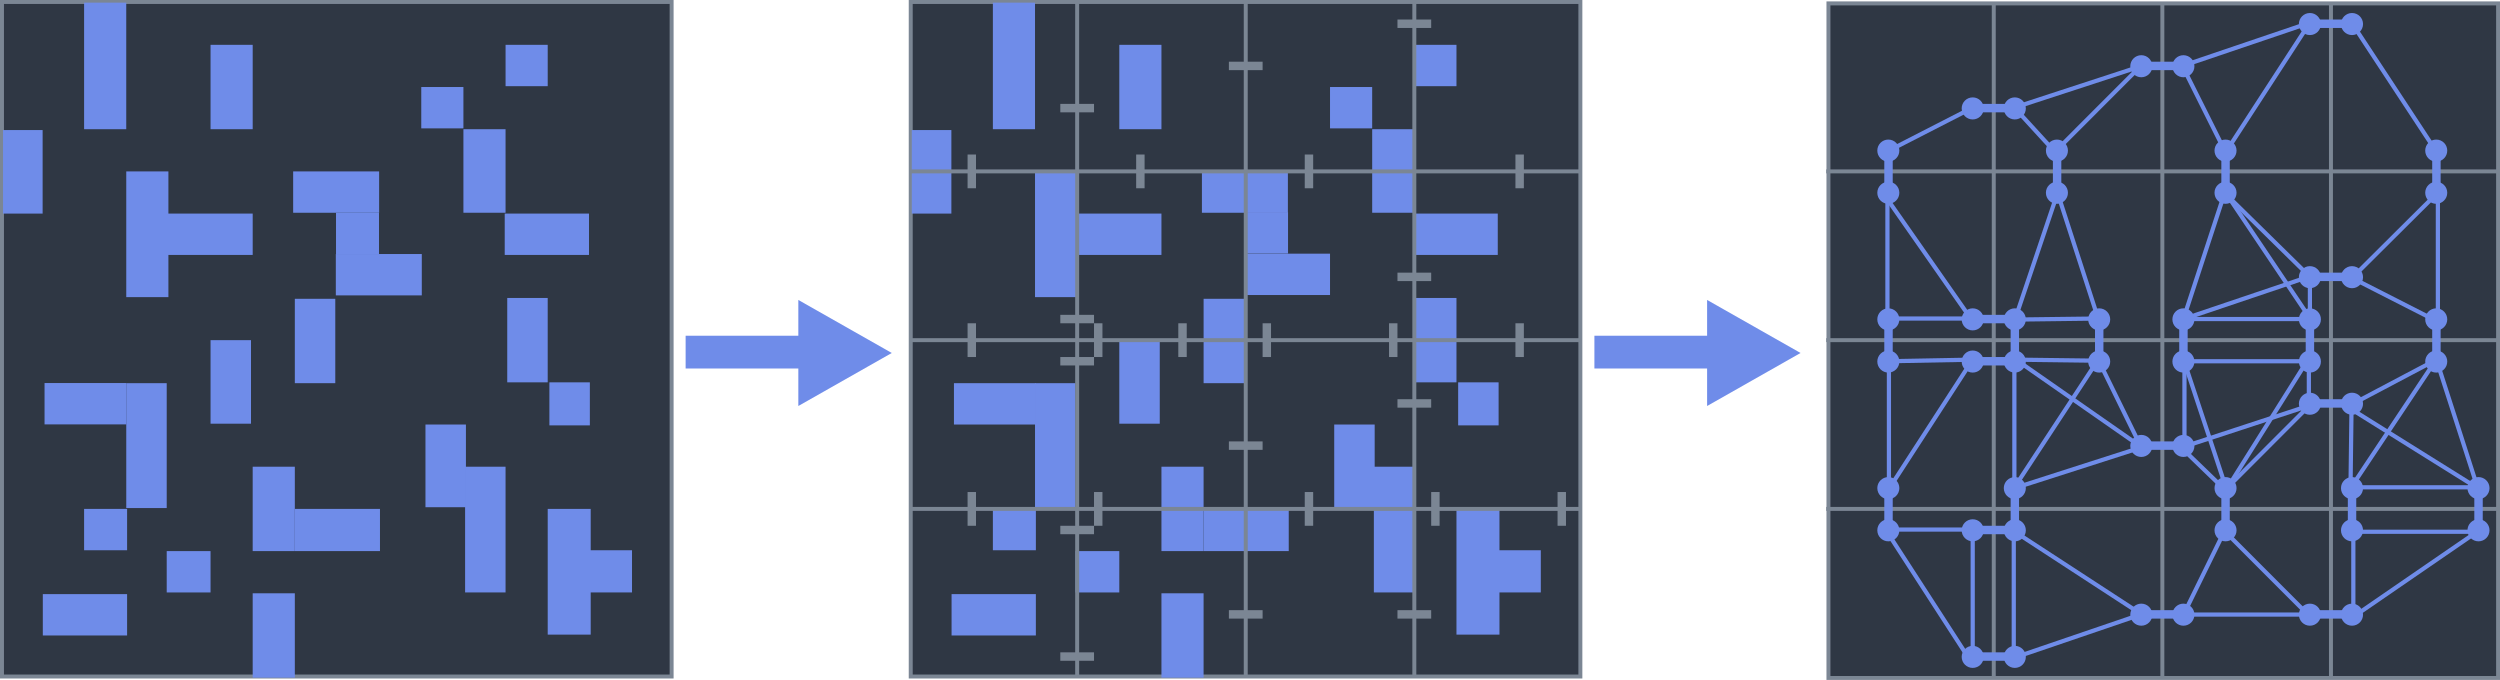 <?xml version="1.0" encoding="UTF-8"?>
<svg width="167.41mm" height="45.53mm" version="1.1" viewBox="0 0 167.41 45.53" xmlns="http://www.w3.org/2000/svg" xmlns:cc="http://creativecommons.org/ns#" xmlns:dc="http://purl.org/dc/elements/1.1/" xmlns:rdf="http://www.w3.org/1999/02/22-rdf-syntax-ns#">
 <rect x="60.986" y=".132" width="44.842" height="45.17" fill="#2f3744" stroke="#7b8694" stroke-width=".265"/>
 <g fill="#6f8ce9">
  <rect x="61.057" y="8.709" width="2.651" height="5.594"/>
  <rect x="66.487" y=".177" width="2.822" height="8.475"/>
  <rect x="74.953" y="3.002" width="2.822" height="5.65"/>
  <rect x="89.064" y="5.827" width="2.822" height="2.769"/>
  <rect x="91.887" y="8.652" width="2.822" height="5.594"/>
  <rect x="94.709" y="3.002" width="2.822" height="2.769"/>
  <rect x="69.309" y="11.478" width="2.822" height="8.419"/>
  <rect x="72.018" y="14.302" width="5.757" height="2.769"/>
  <rect x="80.485" y="11.478" width="5.757" height="2.769"/>
  <rect x="83.307" y="16.987" width="5.757" height="2.769"/>
  <rect x="83.373" y="14.209" width="2.879" height="2.769"/>
  <rect x="94.652" y="14.302" width="5.644" height="2.769"/>
  <rect x="80.598" y="20.009" width="2.709" height="5.65"/>
  <rect x="94.822" y="19.953" width="2.709" height="5.65"/>
  <rect x="97.644" y="25.603" width="2.709" height="2.882"/>
  <rect x="89.345" y="28.428" width="2.709" height="5.537"/>
  <rect x="91.999" y="31.253" width="2.709" height="8.419"/>
  <rect x="74.953" y="22.778" width="2.709" height="5.594"/>
  <rect x="69.309" y="25.659" width="2.709" height="8.362"/>
  <rect x="63.88" y="25.659" width="5.475" height="2.769"/>
  <rect x="66.487" y="34.078" width="2.879" height="2.769"/>
  <rect x="63.721" y="39.785" width="5.644" height="2.769"/>
  <rect x="72.018" y="36.904" width="2.935" height="2.769"/>
  <rect x="77.775" y="39.729" width="2.822" height="5.65"/>
  <rect x="77.775" y="31.253" width="2.822" height="5.65"/>
  <rect x="80.598" y="34.078" width="5.701" height="2.825"/>
  <rect x="97.531" y="34.078" width="2.879" height="8.419"/>
  <rect x="100.3" y="36.847" width="2.879" height="2.825"/>
 </g>
 <g fill="none" stroke="#7b8694" stroke-width=".265">
  <path d="m72.131 0.177v45.202"/>
  <path d="m83.42 0.177v45.202"/>
  <path d="m94.709 0.177v45.202"/>
  <path d="m60.902 11.477h45.011"/>
  <path d="m60.902 22.778h45.011"/>
  <path d="m60.902 34.078h45.011"/>
 </g>
 <g fill="#7b8694">
  <rect x="64.793" y="10.347" width=".564" height="2.26"/>
  <rect x="76.082" y="10.347" width=".564" height="2.26"/>
  <rect x="87.371" y="10.347" width=".564" height="2.26"/>
  <rect x="101.48" y="10.347" width=".564" height="2.26"/>
  <rect x="101.48" y="21.648" width=".564" height="2.26"/>
  <rect x="93.015" y="21.648" width=".564" height="2.26"/>
  <rect x="84.549" y="21.648" width=".564" height="2.26"/>
  <rect x="78.904" y="21.648" width=".564" height="2.26"/>
  <rect x="73.26" y="21.648" width=".564" height="2.26"/>
  <rect x="64.793" y="21.648" width=".564" height="2.26"/>
  <rect x="64.793" y="32.948" width=".564" height="2.26"/>
  <rect x="73.26" y="32.948" width=".564" height="2.26"/>
  <rect x="87.371" y="32.948" width=".564" height="2.26"/>
  <rect x="95.838" y="32.948" width=".564" height="2.26"/>
  <rect x="104.3" y="32.948" width=".564" height="2.26"/>
  <rect transform="rotate(90)" x="6.957" y="-73.26" width=".565" height="2.258"/>
  <rect transform="rotate(90)" x="21.083" y="-73.26" width=".565" height="2.258"/>
  <rect transform="rotate(90)" x="23.908" y="-73.26" width=".565" height="2.258"/>
  <rect transform="rotate(90)" x="35.208" y="-73.26" width=".565" height="2.258"/>
  <rect transform="rotate(90)" x="43.683" y="-73.26" width=".565" height="2.258"/>
  <rect transform="rotate(90)" x="40.859" y="-84.549" width=".565" height="2.258"/>
  <rect transform="rotate(90)" x="29.558" y="-84.549" width=".565" height="2.258"/>
  <rect transform="rotate(90)" x="4.132" y="-84.549" width=".565" height="2.258"/>
  <rect transform="rotate(90)" x="1.307" y="-95.838" width=".565" height="2.258"/>
  <rect transform="rotate(90)" x="18.257" y="-95.838" width=".565" height="2.258"/>
  <rect transform="rotate(90)" x="26.733" y="-95.838" width=".565" height="2.258"/>
  <rect transform="rotate(90)" x="40.859" y="-95.838" width=".565" height="2.258"/>
 </g>
 <rect x="122.44" y=".228" width="44.842" height="45.17" fill="#2f3744" stroke="#7b8694" stroke-width=".265"/>
 <g fill="none">
  <g stroke="#7b8694" stroke-width=".265">
   <path d="m133.51 0.177v45.202"/>
   <path d="m144.8 0.177v45.202"/>
   <path d="m156.09 0.177v45.202"/>
   <path d="m122.29 11.477h45.011"/>
   <path d="m122.29 22.778h45.011"/>
  </g>
  <path d="m149.16 32.665 5.239-8.34" stroke="#6f8ce9" stroke-width=".282px"/>
  <path d="m122.29 34.078h45.011" stroke="#7b8694" stroke-width=".265"/>
 </g>
 <g fill="#6f8ce9">
  <rect x="126.18" y="10.347" width=".564" height="2.26"/>
  <rect x="137.47" y="10.347" width=".564" height="2.26"/>
  <rect x="148.75" y="10.347" width=".564" height="2.26"/>
  <rect x="162.87" y="10.347" width=".564" height="2.26"/>
  <rect x="162.87" y="21.648" width=".564" height="2.26"/>
  <rect x="154.4" y="21.648" width=".564" height="2.26"/>
  <rect x="145.93" y="21.648" width=".564" height="2.26"/>
  <rect x="140.29" y="21.648" width=".564" height="2.26"/>
  <rect x="134.64" y="21.648" width=".564" height="2.26"/>
  <rect x="126.18" y="21.648" width=".564" height="2.26"/>
  <rect x="126.18" y="32.948" width=".564" height="2.26"/>
  <rect x="134.64" y="32.948" width=".564" height="2.26"/>
  <rect x="148.75" y="32.948" width=".564" height="2.26"/>
  <rect x="157.22" y="32.948" width=".564" height="2.26"/>
  <rect x="165.69" y="32.948" width=".564" height="2.26"/>
  <rect transform="rotate(90)" x="6.957" y="-134.64" width=".565" height="2.258"/>
  <rect transform="rotate(90)" x="21.083" y="-134.64" width=".565" height="2.258"/>
  <rect transform="rotate(90)" x="23.908" y="-134.64" width=".565" height="2.258"/>
  <rect transform="rotate(90)" x="35.208" y="-134.64" width=".565" height="2.258"/>
  <rect transform="rotate(90)" x="43.683" y="-134.64" width=".565" height="2.258"/>
 </g>
 <path d="m154.55 41.155-5.588-5.593-2.744 5.593h8.731" fill="none" stroke="#6f8ce9" stroke-width=".282px"/>
 <rect transform="rotate(90)" x="40.859" y="-145.93" width=".565" height="2.258" fill="#6f8ce9"/>
 <path d="m146.17 23.925 2.943 8.89" fill="none" stroke="#6f8ce9" stroke-width=".282px"/>
 <g fill="#6f8ce9">
  <rect transform="rotate(90)" x="29.558" y="-145.93" width=".565" height="2.258"/>
  <rect transform="rotate(90)" x="4.132" y="-145.93" width=".565" height="2.258"/>
  <rect transform="rotate(90)" x="1.307" y="-157.22" width=".565" height="2.258"/>
  <rect transform="rotate(90)" x="18.257" y="-157.22" width=".565" height="2.258"/>
  <rect transform="rotate(90)" x="26.733" y="-157.22" width=".565" height="2.258"/>
  <rect transform="rotate(90)" x="40.859" y="-157.22" width=".565" height="2.258"/>
 </g>
 <path d="m126.39 10.135 5.785-2.966" fill="none" stroke="#6f8ce9" stroke-width=".282px"/>
 <ellipse cx="126.45" cy="10.085" rx=".738" ry=".739" fill="#6f8ce9"/>
 <path d="m132 21.33h-5.609v-8.334" fill="none" stroke="#6f8ce9" stroke-width=".282px"/>
 <path d="m126.21 13.088 5.688 8.14" fill="none" stroke="#6f8ce9" stroke-width=".282px"/>
 <ellipse cx="126.45" cy="12.91" rx=".738" ry=".739" fill="#6f8ce9"/>
 <ellipse cx="132.1" cy="7.26" rx=".738" ry=".739" fill="#6f8ce9"/>
 <path d="m134.89 7.204 8.431-2.755-5.715 5.721z" fill="none" stroke="#6f8ce9" stroke-width=".282px"/>
 <ellipse cx="134.92" cy="7.26" rx=".738" ry=".739" fill="#6f8ce9"/>
 <ellipse cx="137.74" cy="10.085" rx=".738" ry=".739" fill="#6f8ce9"/>
 <path d="m140.5 21.33-2.716-8.405-2.857 8.475z" fill="none" stroke="#6f8ce9" stroke-width=".282px"/>
 <ellipse cx="137.74" cy="12.91" rx=".738" ry=".739" fill="#6f8ce9"/>
 <ellipse cx="143.39" cy="4.435" rx=".738" ry=".739" fill="#6f8ce9"/>
 <path d="m146.14 4.415 2.893 5.791 5.644-8.687z" fill="none" stroke="#6f8ce9" stroke-width=".282px"/>
 <ellipse cx="146.21" cy="4.435" rx=".738" ry=".739" fill="#6f8ce9"/>
 <ellipse cx="149.03" cy="10.085" rx=".738" ry=".739" fill="#6f8ce9"/>
 <path d="m154.72 18.575-5.75-5.65-2.752 8.405" fill="none" stroke="#6f8ce9" stroke-width=".282px"/>
 <path d="m149.06 12.938 5.638 8.39" fill="none" stroke="#6f8ce9" stroke-width=".282px"/>
 <ellipse cx="149.03" cy="12.91" rx=".738" ry=".739" fill="#6f8ce9"/>
 <ellipse cx="154.68" cy="1.61" rx=".738" ry=".739" fill="#6f8ce9"/>
 <path d="m157.54 1.625 5.503 8.369" fill="none" stroke="#6f8ce9" stroke-width=".282px"/>
 <ellipse cx="157.5" cy="1.61" rx=".738" ry=".739" fill="#6f8ce9"/>
 <path d="m157.5 18.611 5.75-5.721v8.652z" fill="none" stroke="#6f8ce9" stroke-width=".282px"/>
 <g fill="#6f8ce9">
  <ellipse cx="163.14" cy="12.91" rx=".738" ry=".739"/>
  <ellipse cx="163.14" cy="10.085" rx=".738" ry=".739"/>
  <ellipse cx="163.14" cy="21.386" rx=".738" ry=".739"/>
 </g>
 <path d="m163.11 24.12-5.715 8.581" fill="none" stroke="#6f8ce9" stroke-width=".282px"/>
 <path d="m157.47 27.086 5.68-3.002 2.752 8.546h-8.502z" fill="none" stroke="#6f8ce9" stroke-width=".282px"/>
 <ellipse cx="163.14" cy="24.211" rx=".738" ry=".739" fill="#6f8ce9"/>
 <ellipse cx="157.5" cy="18.561" rx=".738" ry=".739" fill="#6f8ce9"/>
 <path d="m154.68 18.505v2.86h-8.467z" fill="none" stroke="#6f8ce9" stroke-width=".282px"/>
 <ellipse cx="154.68" cy="18.561" rx=".738" ry=".739" fill="#6f8ce9"/>
 <ellipse cx="154.68" cy="21.386" rx=".738" ry=".739" fill="#6f8ce9"/>
 <g fill="none" stroke="#6f8ce9" stroke-width=".282px">
  <path d="m146.28 29.841v-5.65h8.361"/>
  <path d="m146.25 29.911 8.396-2.755-5.644 5.65-3.034-2.931"/>
  <path d="m154.61 27.086v-2.931"/>
 </g>
 <g fill="#6f8ce9">
  <ellipse cx="154.68" cy="24.211" rx=".738" ry=".739"/>
  <ellipse cx="146.21" cy="24.211" rx=".738" ry=".739"/>
  <ellipse cx="146.21" cy="21.386" rx=".738" ry=".739"/>
  <ellipse cx="140.57" cy="21.386" rx=".738" ry=".739"/>
 </g>
 <path d="m135 24.084 8.361 5.827-2.822-5.756z" fill="none" stroke="#6f8ce9" stroke-width=".282px"/>
 <path d="m140.39 24.261-5.539 8.44 8.467-2.719" fill="none" stroke="#6f8ce9" stroke-width=".282px"/>
 <ellipse cx="140.57" cy="24.211" rx=".738" ry=".739" fill="#6f8ce9"/>
 <path d="m134.89 32.701v-8.617" fill="none" stroke="#6f8ce9" stroke-width=".282px"/>
 <g fill="#6f8ce9">
  <ellipse cx="134.92" cy="24.211" rx=".738" ry=".739"/>
  <ellipse cx="134.92" cy="21.386" rx=".738" ry=".739"/>
  <ellipse cx="132.1" cy="21.386" rx=".738" ry=".739"/>
 </g>
 <path d="m126.49 24.19v8.546l5.609-8.652z" fill="none" stroke="#6f8ce9" stroke-width=".282px"/>
 <g fill="#6f8ce9">
  <ellipse cx="132.1" cy="24.211" rx=".738" ry=".739"/>
  <ellipse cx="126.45" cy="24.211" rx=".738" ry=".739"/>
  <ellipse cx="126.45" cy="21.386" rx=".738" ry=".739"/>
  <ellipse cx="126.45" cy="32.686" rx=".738" ry=".739"/>
 </g>
 <path d="m132.1 44.001v-8.54h-5.837l5.588 8.64" fill="none" stroke="#6f8ce9" stroke-width=".282px"/>
 <ellipse cx="126.45" cy="35.511" rx=".738" ry=".739" fill="#6f8ce9"/>
 <ellipse cx="132.1" cy="35.511" rx=".738" ry=".739" fill="#6f8ce9"/>
 <path d="m143.43 41.155-8.581-5.593v8.49l8.781-2.997" fill="none" stroke="#6f8ce9" stroke-width=".282px"/>
 <g fill="#6f8ce9">
  <ellipse cx="134.92" cy="35.511" rx=".738" ry=".739"/>
  <ellipse cx="134.92" cy="32.686" rx=".738" ry=".739"/>
  <ellipse cx="146.21" cy="29.861" rx=".738" ry=".739"/>
  <ellipse cx="143.39" cy="29.861" rx=".738" ry=".739"/>
  <ellipse cx="149.03" cy="35.511" rx=".738" ry=".739"/>
  <ellipse cx="149.03" cy="32.686" rx=".738" ry=".739"/>
  <ellipse cx="154.68" cy="27.036" rx=".738" ry=".739"/>
 </g>
 <path d="m157.4 27.369 8.537 5.332" fill="none" stroke="#6f8ce9" stroke-width=".282px"/>
 <ellipse cx="157.5" cy="27.036" rx=".738" ry=".739" fill="#6f8ce9"/>
 <ellipse cx="157.5" cy="32.686" rx=".738" ry=".739" fill="#6f8ce9"/>
 <path d="m157.44 35.611h8.431l-8.282 5.693v-6.043" fill="none" stroke="#6f8ce9" stroke-width=".282px"/>
 <g fill="#6f8ce9">
  <ellipse cx="157.5" cy="35.511" rx=".738" ry=".739"/>
  <ellipse cx="165.97" cy="35.511" rx=".738" ry=".739"/>
  <ellipse cx="165.97" cy="32.686" rx=".738" ry=".739"/>
  <ellipse cx="154.68" cy="41.161" rx=".738" ry=".739"/>
  <ellipse cx="157.5" cy="41.161" rx=".738" ry=".739"/>
  <ellipse cx="146.21" cy="41.161" rx=".738" ry=".739"/>
  <ellipse cx="143.39" cy="41.161" rx=".738" ry=".739"/>
  <ellipse cx="132.1" cy="43.987" rx=".738" ry=".739"/>
  <ellipse cx="134.92" cy="43.987" rx=".738" ry=".739"/>
  <g transform="matrix(.235 0 0 .231 -37.969 -205.76)">
   <rect transform="rotate(-90)" x="-997.56" y="615.9" width="9.5" height="43.5"/>
   <path transform="rotate(-90 730.52 904.44)" d="m641.9 848.56-15.372-26.625h30.744z"/>
  </g>
 </g>
 <rect x=".132" y=".132" width="44.842" height="45.17" fill="#2f3744" stroke="#7b8694" stroke-width=".265"/>
 <g fill="#6f8ce9">
  <rect x=".203" y="8.709" width="2.651" height="5.594"/>
  <rect x="5.632" y=".177" width="2.822" height="8.475"/>
  <rect x="14.099" y="3.002" width="2.822" height="5.65"/>
  <rect x="28.21" y="5.827" width="2.822" height="2.769"/>
  <rect x="31.032" y="8.652" width="2.822" height="5.594"/>
  <rect x="33.855" y="3.002" width="2.822" height="2.769"/>
  <rect x="8.455" y="11.478" width="2.822" height="8.419"/>
  <rect x="11.164" y="14.302" width="5.757" height="2.769"/>
  <rect x="19.631" y="11.478" width="5.757" height="2.769"/>
  <rect x="22.488" y="17.011" width="5.757" height="2.769"/>
  <rect x="22.501" y="14.244" width="2.879" height="2.769"/>
  <rect x="33.798" y="14.302" width="5.644" height="2.769"/>
  <rect x="19.743" y="20.009" width="2.709" height="5.65"/>
  <rect x="33.967" y="19.953" width="2.709" height="5.65"/>
  <rect x="36.79" y="25.603" width="2.709" height="2.882"/>
  <rect x="28.491" y="28.428" width="2.709" height="5.537"/>
  <rect x="31.145" y="31.253" width="2.709" height="8.419"/>
  <rect x="14.099" y="22.778" width="2.709" height="5.594"/>
  <rect x="8.455" y="25.659" width="2.709" height="8.362"/>
  <rect x="2.983" y="25.65" width="5.475" height="2.769"/>
  <rect x="5.632" y="34.078" width="2.879" height="2.769"/>
  <rect x="2.867" y="39.785" width="5.644" height="2.769"/>
  <rect x="11.164" y="36.904" width="2.935" height="2.769"/>
  <rect x="16.921" y="39.729" width="2.822" height="5.65"/>
  <rect x="16.921" y="31.253" width="2.822" height="5.65"/>
  <rect x="19.743" y="34.078" width="5.701" height="2.825"/>
  <rect x="36.677" y="34.078" width="2.879" height="8.419"/>
  <rect x="39.443" y="36.847" width="2.879" height="2.825"/>
  <g transform="matrix(.235 0 0 .231 -98.824 -205.76)">
   <rect transform="rotate(-90)" x="-997.56" y="615.9" width="9.5" height="43.5"/>
   <path transform="rotate(-90 730.52 904.44)" d="m641.9 848.56-15.372-26.625h30.744z"/>
  </g>
 </g>
</svg>
